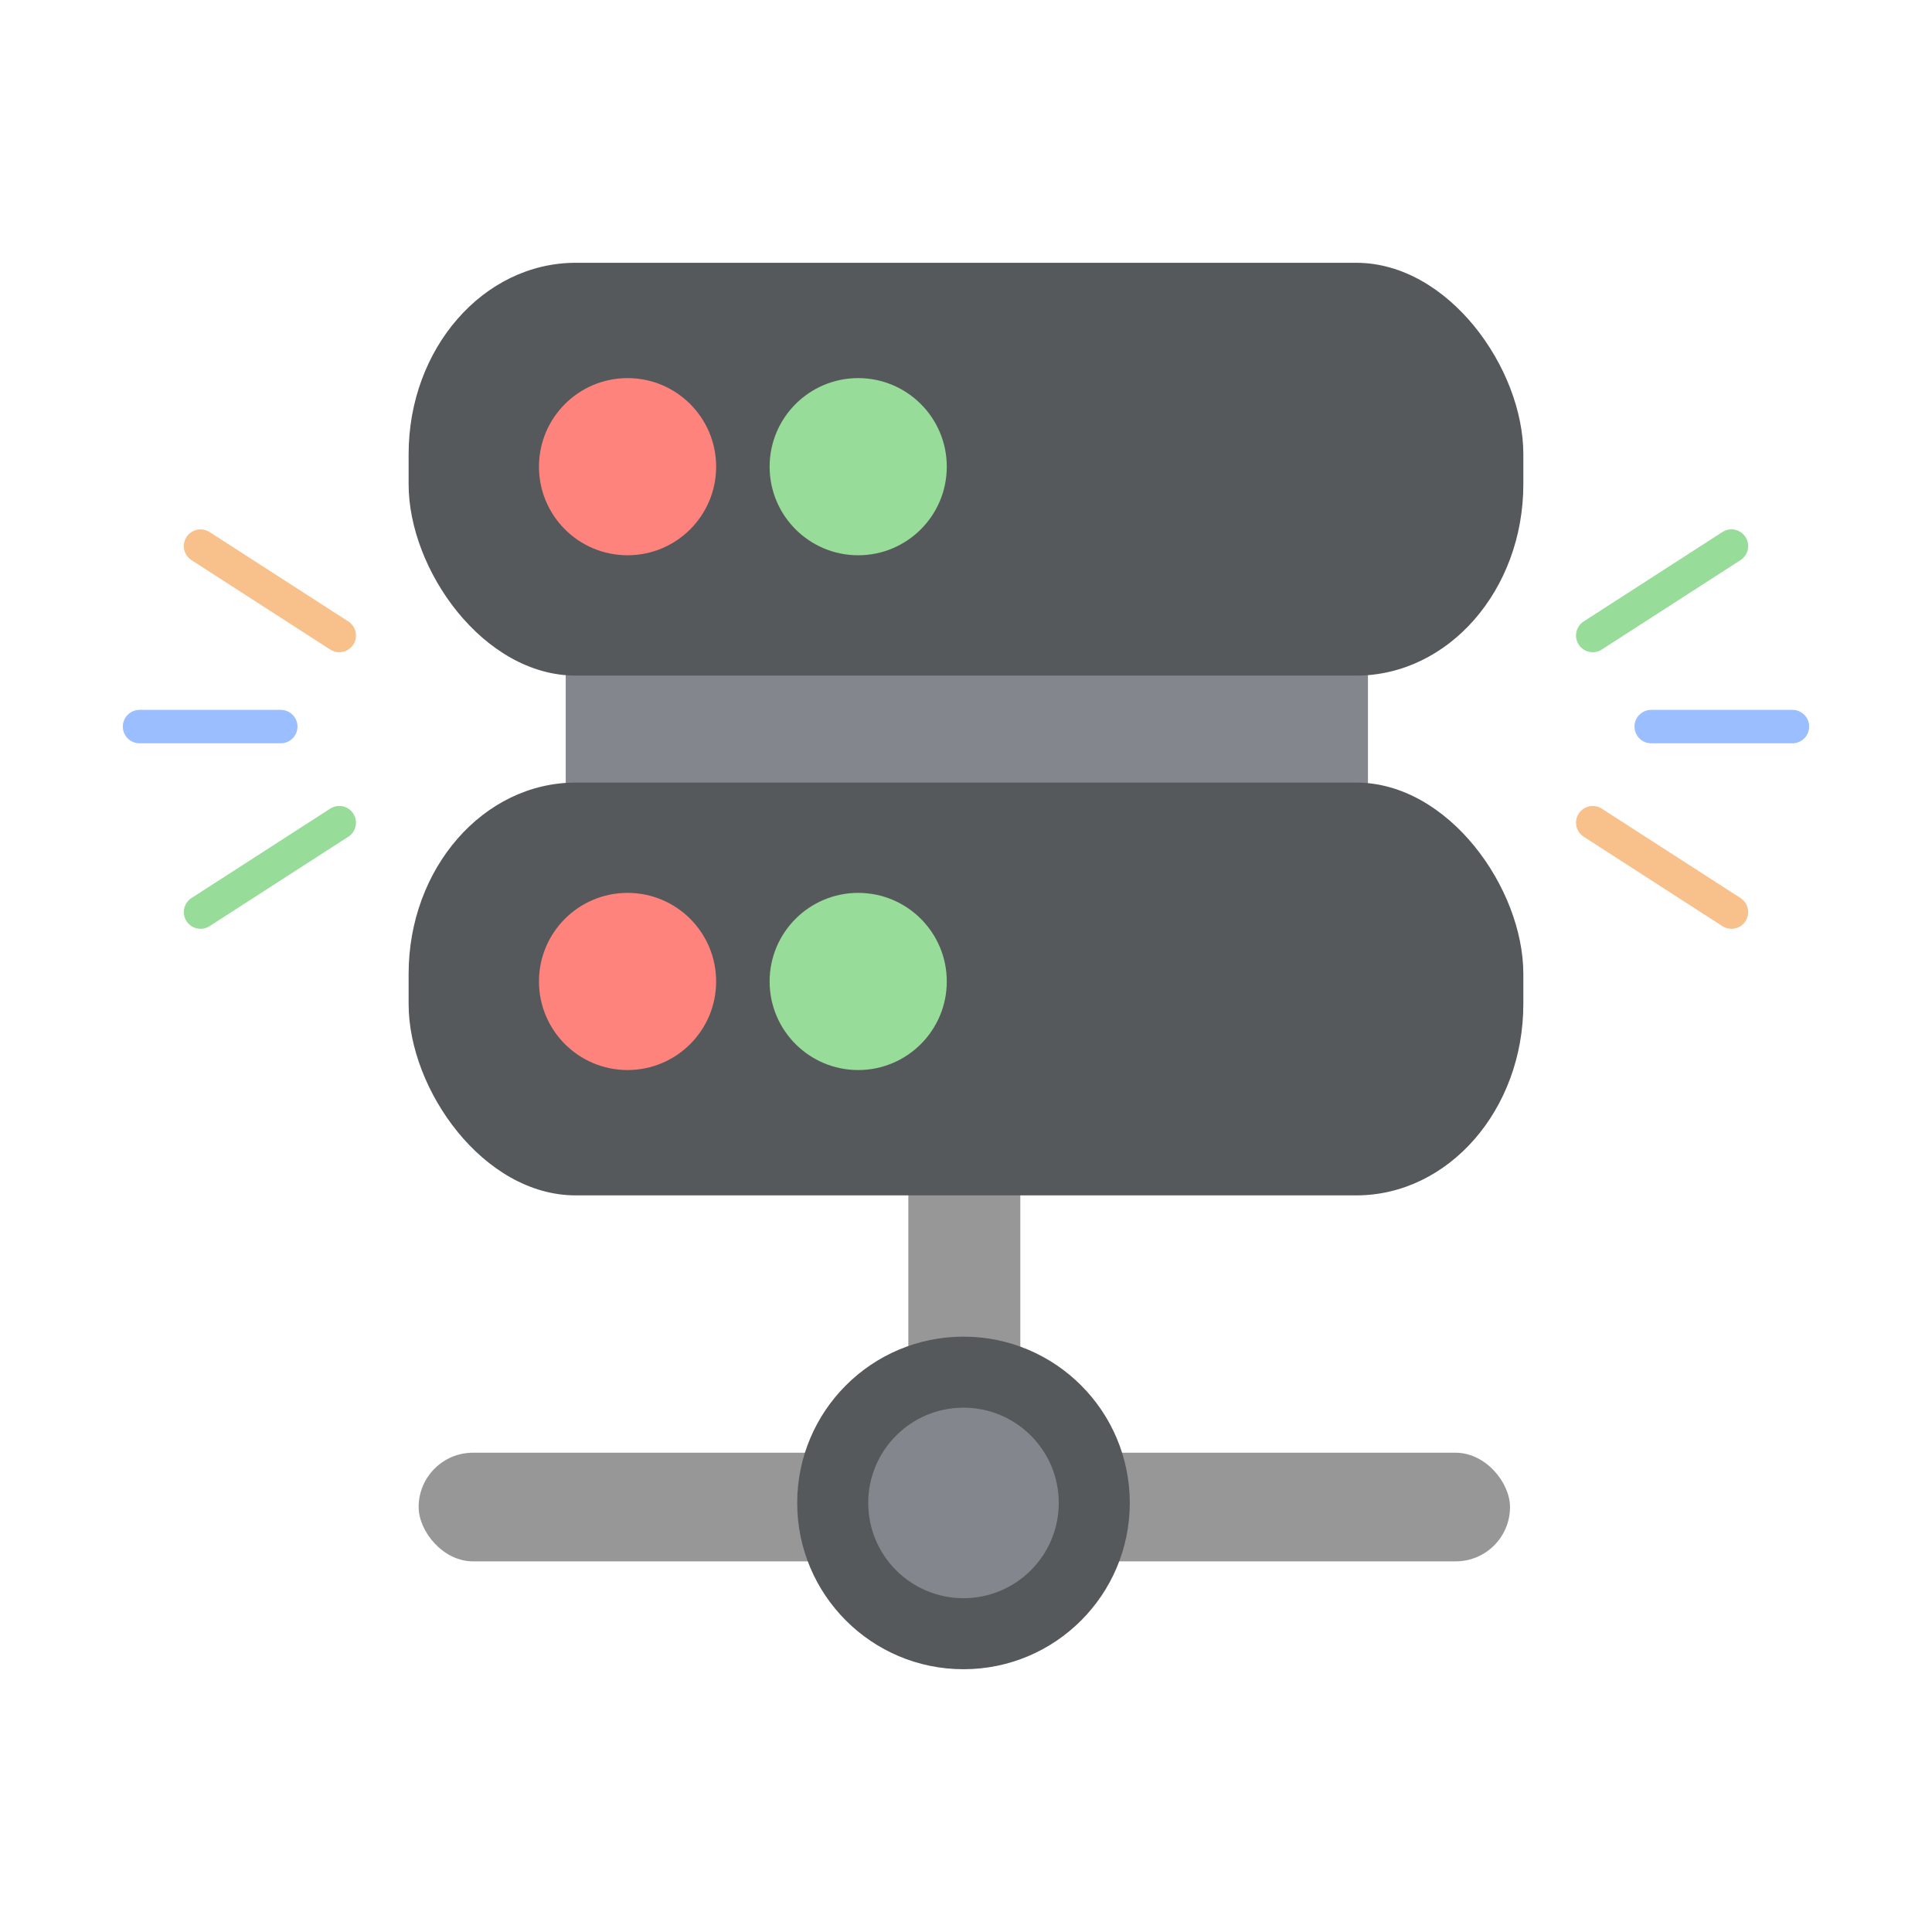 <?xml version="1.0" encoding="UTF-8"?>
<svg version="1.1" viewBox="0 0 192 192" xmlns="http://www.w3.org/2000/svg">
 <rect x="56.221" y="60.497" width="79.725" height="24.582" rx="0" ry="0" style="fill:#83868c;stroke-linecap:round;stroke-linejoin:round;stroke-width:.997"/>
 <rect x="40.608" y="26.116" width="110.78" height="41.025" rx="16.609" ry="19.018" style="fill:#56595b;stroke-linecap:round;stroke-linejoin:round;stroke-width:.997"/>
 <rect x="90.27" y="113.32" width="11.128" height="34.88" style="fill:#979797;stroke-linecap:round;stroke-linejoin:round;stroke-width:.997"/>
 <rect x="40.608" y="77.771" width="110.78" height="41.025" rx="16.609" ry="19.018" style="fill:#56595b;stroke-linecap:round;stroke-linejoin:round;stroke-width:.997"/>
 <circle cx="62.366" cy="46.379" r="8.803" style="fill:#ff837d;stroke-linecap:round;stroke-linejoin:round;stroke-width:.997"/>
 <circle cx="85.287" cy="46.379" r="8.803" style="fill:#98dc9a;stroke-linecap:round;stroke-linejoin:round;stroke-width:.997"/>
 <circle cx="62.366" cy="97.536" r="8.803" style="fill:#ff837d;stroke-linecap:round;stroke-linejoin:round;stroke-width:.997"/>
 <circle cx="85.287" cy="97.536" r="8.803" style="fill:#98dc9a;stroke-linecap:round;stroke-linejoin:round;stroke-width:.997"/>
 <rect x="41.604" y="144.37" width="108.46" height="10.796" ry="5.398" style="fill:#979797;stroke-linecap:round;stroke-linejoin:round;stroke-width:.997"/>
 <circle cx="95.751" cy="149.36" r="16.526" style="fill:#56595b;stroke-linecap:round;stroke-linejoin:round;stroke-width:.997"/>
 <circle cx="95.751" cy="149.36" r="9.467" style="fill:#83868c;stroke-linecap:round;stroke-linejoin:round;stroke-width:.997"/>
 <path d="m19.929 54.269 13.786 8.886" style="fill:#98dc9a;stroke-linecap:round;stroke-linejoin:round;stroke-width:3.322;stroke:#f8c18c"/>
 <path d="m19.929 90.643 13.786-8.886" style="fill:#98dc9a;stroke-linecap:round;stroke-linejoin:round;stroke-width:3.322;stroke:#98dc9a"/>
 <path d="m13.867 72.207h14.035" style="fill:#98dc9a;stroke-linecap:round;stroke-linejoin:round;stroke-width:3.322;stroke:#9abeff"/>
 <path d="m172.07 54.269-13.786 8.886" style="fill:#98dc9a;stroke-linecap:round;stroke-linejoin:round;stroke-width:3.322;stroke:#98dc9a"/>
 <path d="m172.07 90.643-13.786-8.886" style="fill:#98dc9a;stroke-linecap:round;stroke-linejoin:round;stroke-width:3.322;stroke:#f8c18c"/>
 <path d="m178.13 72.207h-14.035" style="fill:#98dc9a;stroke-linecap:round;stroke-linejoin:round;stroke-width:3.322;stroke:#9abeff"/>
</svg>
